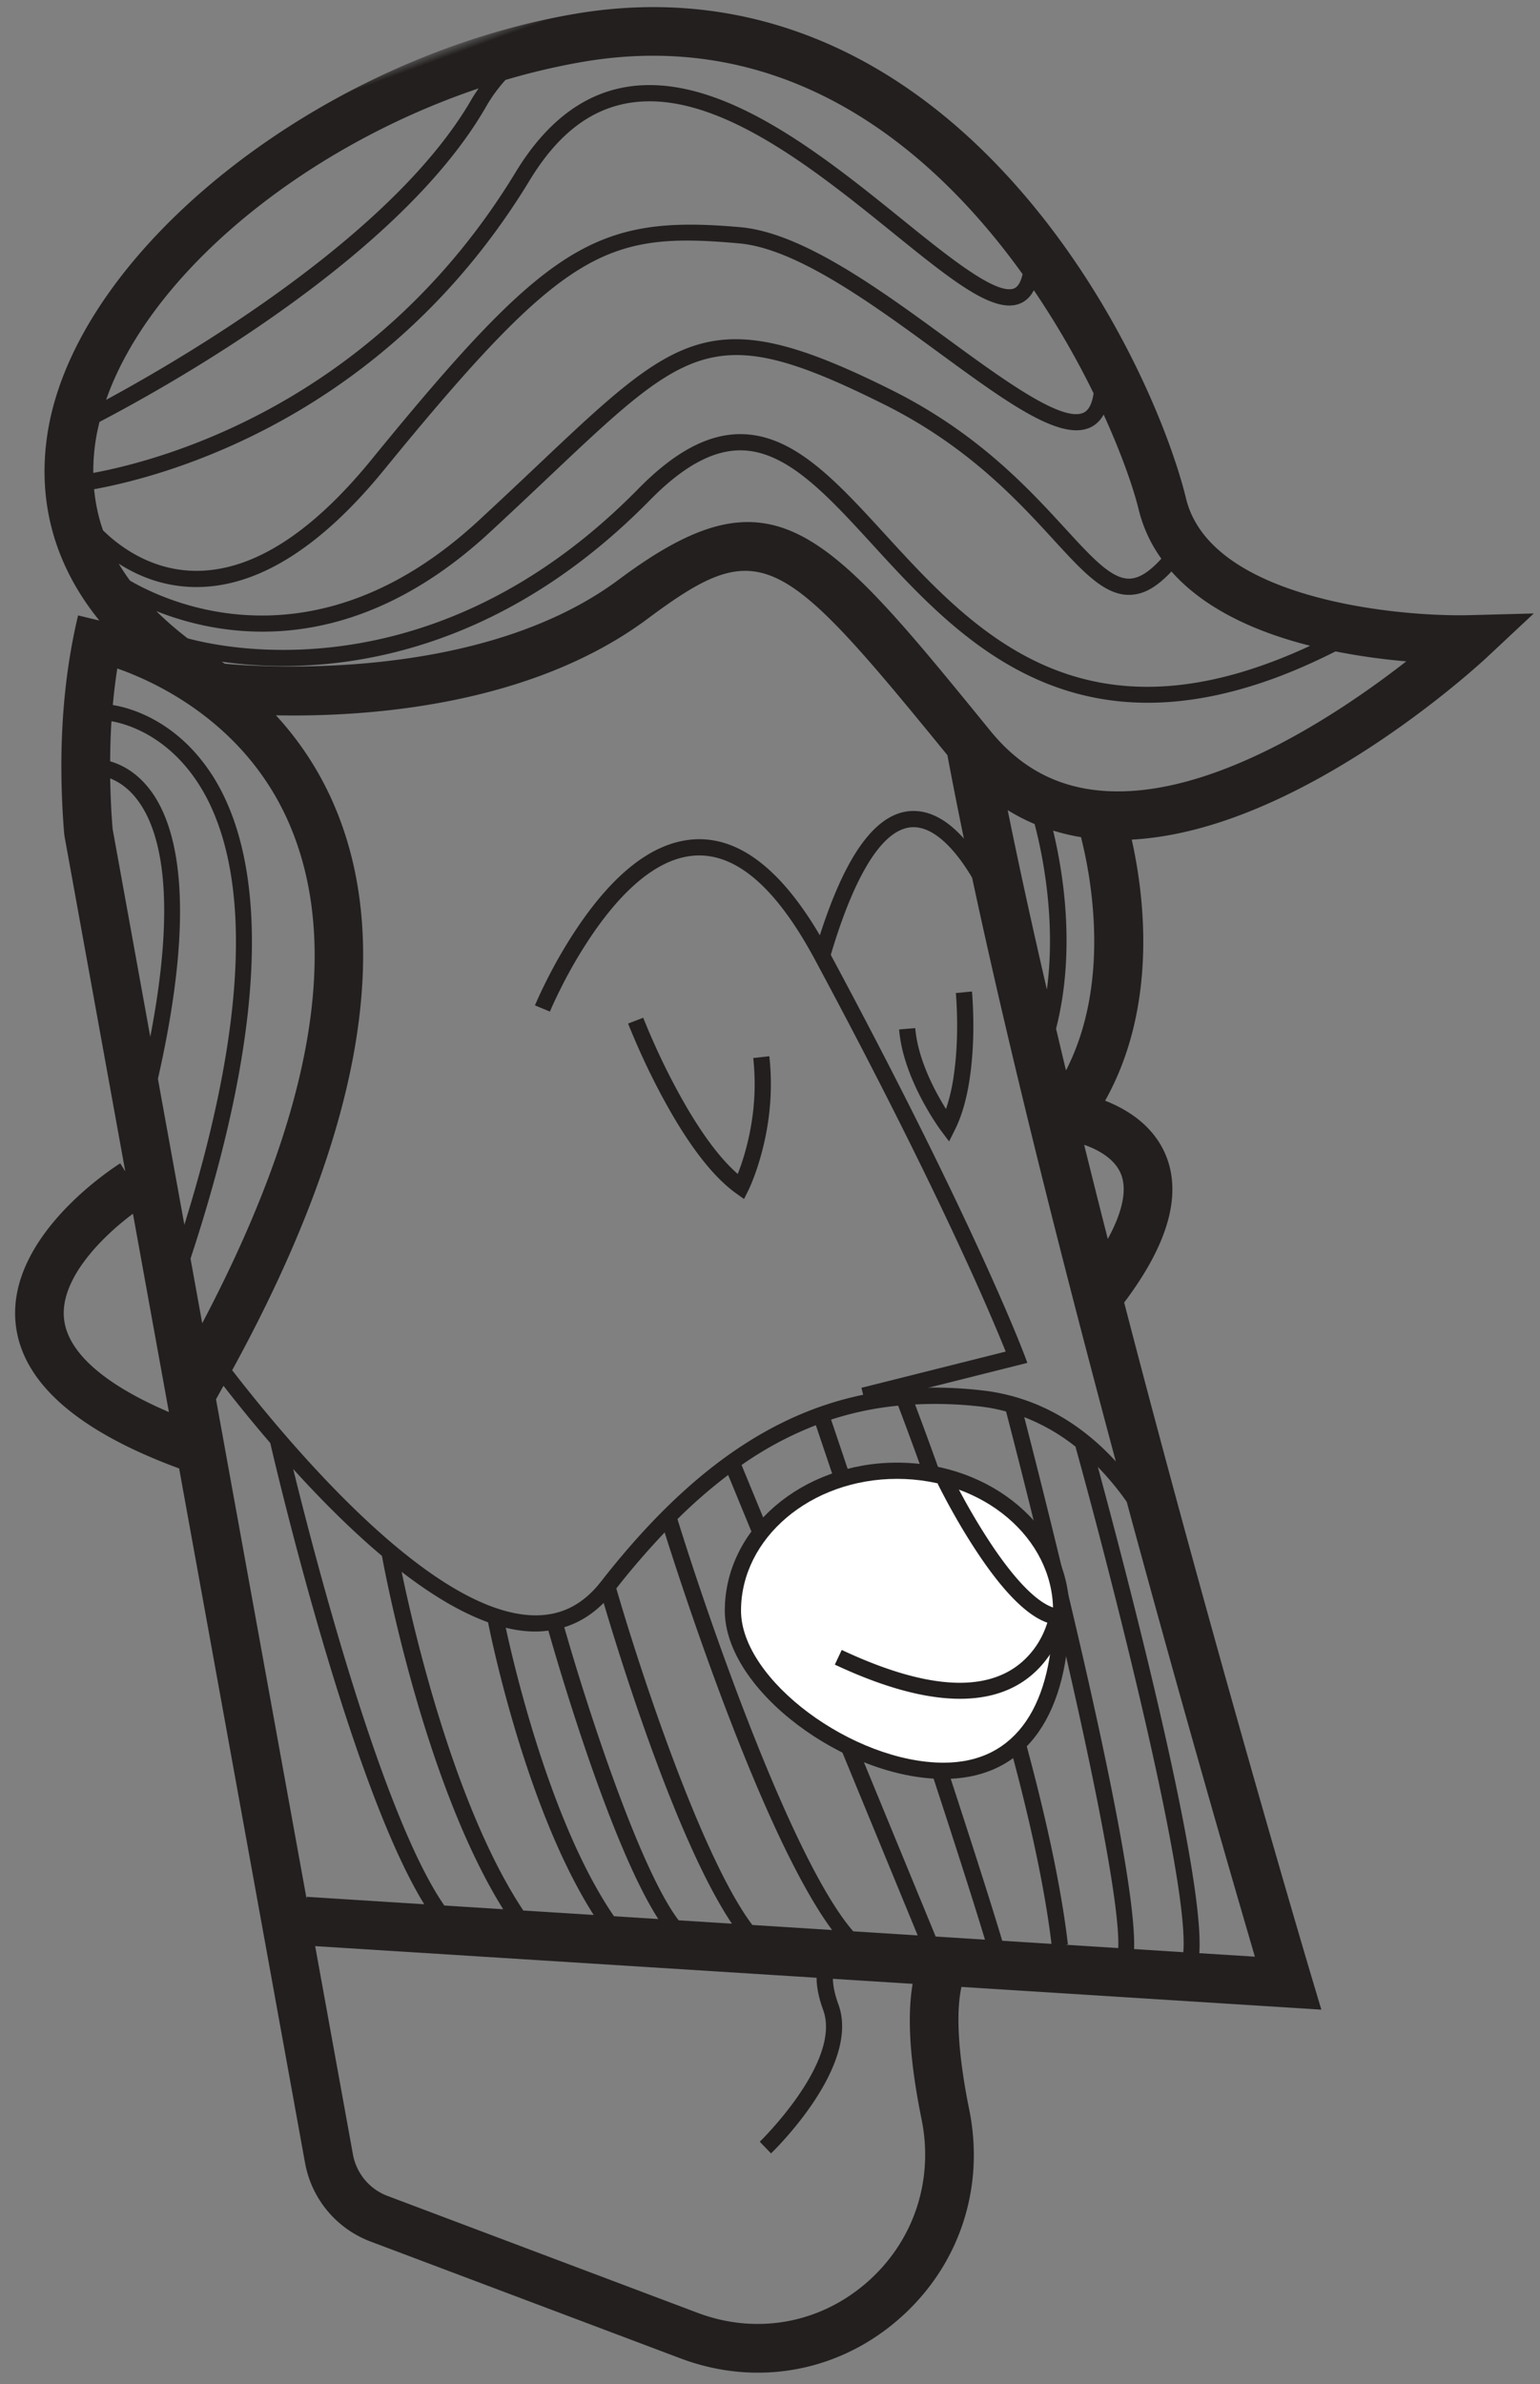 <svg width="95" height="147" viewBox="0 0 95 147" xmlns="http://www.w3.org/2000/svg" xmlns:xlink="http://www.w3.org/1999/xlink"><rect x="0" y="0" width="95" height="147" fill="#808080" stroke="none"/><title>31FA97E1-468D-4E7A-BF5F-CBEAA7992824</title><defs><path id="a" d="M0 0h150v150H0z"/></defs><g transform="translate(-26 -1)" fill="none" fill-rule="evenodd"><mask id="b" fill="#fff"><use xlink:href="#a"/></mask><path d="M124.822 123.175l-15.52 13.323c-2.899 2.49-6.757 3.181-10.32 1.856-3.64-1.354-6.16-4.476-6.74-8.35-.54-3.603-1.31-6.23-2.338-8.033l4.516-1.974c.142.414.221.945.221 1.604 0 4.03 6.76 7.08 7.047 7.207l.406-.914c-.064-.029-6.453-2.912-6.453-6.293 0-.8-.1-1.469-.298-2.008l28.4-12.413 2.204 12.873a3.38 3.38 0 0 1-1.125 3.122zM67.33 98.565c.22-.829.53-1.726.938-2.633.485 5.767 2.278 25.6 4.371 30.312l-3.147 1.375a1426.045 1426.045 0 0 0-2.162-29.055zM60.751 79.47c.03-1.082.883-1.974 1.518-2.49.211 1.98.416 3.967.614 5.952-1.407-1.236-2.16-2.427-2.132-3.462zm-4.786-20.383c.524-.29 1.012-.617 1.478-.967.285 2.552 1.183 7.41 4.005 11.538.103.872.205 1.748.305 2.63-4.468-4.137-5.538-10.697-5.788-13.2zm-22.564-3.32a39.902 39.902 0 0 0 3.892-2.069c1.475.173 2.865.265 4.157.265 13.716 0 17.53-9.212 20.412-16.176 1.613-3.898 3.006-7.264 5.62-8.268 1.63-.626 3.711-.315 6.36.948 13.505 6.443 23.767 2.728 28.238.323-.05.063-.094.126-.145.19-2.008.947-14.438 6.486-24.613 3.433-11.385-3.417-12.998 1.228-18.348 16.611-.972 2.796-2.72 4.72-5.345 5.883-6.113 2.71-15.232.475-20.228-1.14zm11.717-10.162c.793.4 1.48.61 2.082.61.268 0 .522-.039.765-.114 1.511-.468 2.27-2.296 3.32-4.825 1.267-3.054 3.003-7.238 6.97-11.415 8.03-8.462 9.998-7.61 20.924-2.885 1.408.61 2.96 1.281 4.685 2.002 10.705 4.47 17.668.415 20.937-2.496-.35.74-.763 1.487-1.245 2.241-2.089 1.476-13.322 8.456-29.283.842-2.91-1.389-5.249-1.71-7.15-.979-3.014 1.157-4.484 4.708-6.185 8.818-3.114 7.526-6.942 16.757-22.293 15.432 2.74-1.856 5.315-4.282 6.473-7.23zm58.136-32.42c-5.808-.863-20.208-3.542-27.54-9.718-.205-.17-.412-.317-.619-.468 11.434-.274 22.926 3.784 28.16 10.185zm10.87 37.831c-4.656-7.775-4.946-11.952-4.2-14.138.278-.818.698-1.339 1.078-1.675.332.961.641 1.95.923 2.973l2.2 12.84zM125.07 65.53c.502 2.008-.917 4.626-4.11 7.623l-2.098-12.25c2.1.628 5.59 2.157 6.208 4.627zm-9.333 11.555a92.98 92.98 0 0 0 1.504-4.302c.241.207.473.414.718.622l5.283 30.848-.047-.108-6.658 2.911c1.751-8.446-.566-28.052-.8-29.97zm-4.094 8.896c1.263-2.197 2.375-4.605 3.313-6.905.615 5.677 2.16 21.958.443 28.477l-3.332 1.456c1.903-8.993-.253-22.027-.424-23.028zm-4.75 6.084c1.423-1.189 2.744-2.85 3.944-4.746.532 3.656 1.89 14.75.09 22.19l-3.986 1.741c1.691-7.615.081-18.35-.049-19.185zm-3.323 1.757c.312-.07.624-.158.936-.282a7.877 7.877 0 0 0 1.475-.785c.338 2.464 1.523 12.365-.19 18.998l-2.51 1.097c1.208-5.324.443-16.9.29-19.028zm-3.788-.439c.924.431 1.857.623 2.795.578.33 4.573.773 15.476-.449 19.393l-3.016 1.318c1.462-5.946.893-17.66.67-21.289zm-6.344 23.77c2.04-6.895 1.485-22.849 1.322-26.566a48.598 48.598 0 0 1 3.983 2.224c.351 5.238.732 17.396-.788 22.367l-4.517 1.975zm-4.848 2.12l1.278-30.675a31.29 31.29 0 0 1 3.868 1.486c.323 6.522.564 22.223-1.495 27.591l-3.65 1.597zm-4.855-31.708a21.52 21.52 0 0 1 5.145.738l-1.309 31.414-2.792 1.221c-.443-7.928-.97-30.147-1.044-33.373zm-5.184.604a19.466 19.466 0 0 1 4.183-.607c.073 3.172.617 26.147 1.068 33.803l-2.79 1.22c-2.68-11.488-2.51-31.165-2.46-34.416zm-6.132 2.613c.425-.295.873-.572 1.363-.817a24.486 24.486 0 0 1 3.764-1.51c-.052 4.067-.14 23.248 2.526 34.511l.145-.034-2.985 1.305c-1.553-3.725-3.678-21.497-4.813-33.455zm-.935.715c.535 5.541 2.812 28.093 4.85 33.132l-2.788 1.22c-1.903-4.109-3.809-23.917-4.406-31.537l-.022.002a12.001 12.001 0 0 1 2.366-2.817zm33.547-54.384c-1.084 4.685.11 13.227 11.441 27.608l.683 3.988c-10.85-9.84-16.096-18.978-15.57-27.197.43-6.699 4.757-10.95 6.687-12.528a35.46 35.46 0 0 1 1.03 2.024c-.768.422-3.348 2.11-4.27 6.105zm9.54 16.505l1.543 9.01c-10.006-13.143-11.1-20.942-10.117-25.256.808-3.548 3.028-5.058 3.725-5.454.326.74.63 1.508.922 2.294-.559.407-1.234 1.11-1.65 2.298-.902 2.575-.547 7.604 5.577 17.108zM45.715 41.352c-.149-1.34-.188-3.562.025-6.267.286.246.597.4.94.451.085.013.171.018.257.018 2.003 0 4.243-3.344 7.05-7.533 2.837-4.237 6.054-9.04 9.282-10.55 7.438-3.482 10.216-3.379 25.366 5.643 5.427 3.231 9.99 4.152 13.563 2.734 1.74-.69 2.951-1.82 3.78-2.907-.076.404-.176.811-.294 1.22-1.786 2.14-8.867 9.142-21.434 3.895-1.722-.719-3.27-1.389-4.674-1.996-10.936-4.73-13.535-5.856-22.048 3.113-4.093 4.312-5.87 8.594-7.167 11.721-.946 2.278-1.629 3.924-2.692 4.252-.555.171-1.28.008-2.235-.495a8.7 8.7 0 0 0 .281-3.299zm1.45-14.944c.312.284.651.447 1.02.475.041.003.081.005.122.005 1.734 0 3.446-2.845 5.795-6.748 3.268-5.43 7.336-12.188 12.644-13.135 2.387-.427 4.786.36 7.332 2.402 13.4 10.747 27.432 9.441 31.757 8.702.218.843.341 1.7.352 2.57-.58 1.213-1.879 3.257-4.357 4.24-3.267 1.298-7.536.402-12.683-2.664-14.712-8.76-18.154-9.504-26.302-5.69-3.48 1.63-6.779 6.554-9.69 10.9-2.403 3.586-4.896 7.281-6.33 7.082-.336-.05-.657-.359-.95-.906a52.584 52.584 0 0 1 1.29-7.233zM68.492 3.66a41.98 41.98 0 0 1 4.867-.583 9.58 9.58 0 0 1 1.71 1.156c8.097 6.82 23.973 9.415 29.034 10.09.153.23.303.458.441.692.413.7.738 1.411.995 2.132-4.282.718-17.837 1.906-30.836-8.52-2.746-2.202-5.48-3.079-8.134-2.606-5.755 1.026-9.952 8-13.325 13.604-1.88 3.122-3.815 6.308-4.983 6.261-.29-.022-.555-.294-.783-.648 2.612-9.312 8.5-19.303 21.014-21.578zM61.98 51.52c5.354-15.376 6.18-16.723 14.481-14.233 8.72 2.617 18.502-.269 23.602-2.243a19.471 19.471 0 0 0-1.468 6.226c-.634 9.51 5.37 19.862 17.815 30.794-1.927 6.014-6.484 18.254-12.273 20.547-1.57.622-3.092.454-4.647-.518-9.899-6.187-17.965-7.118-26.155-3.023-3.299 1.65-5.167 4.362-6.225 6.921-1.294-14.874-3.04-31.793-5.13-44.472zm-2.336 4.457c.53 3.53 1.033 7.307 1.511 11.222-2.015-3.862-2.61-7.997-2.778-9.85.458-.423.878-.882 1.267-1.372zm69.261 63.57l-7.349-42.91c5.143-4.35 7.304-8.336 6.422-11.843-1.334-5.305-9.112-7.007-9.442-7.077l-.122.573-3.544-20.693-.03-.142c-1.299-4.739-3.12-8.9-5.414-12.372l-1.124.743c1.791-5.196.558-9.403-1.172-12.335C101.381 3.747 83.444-2.109 67.956.71c-9.939 1.806-17.458 8.272-21.744 18.696-3.7 9-3.928 18.238-3.478 22.278.71 6.381-9.855 11.364-13.985 12.745L25 55.682l3.636 1.55c.495.21 9.384 3.94 17.995 3.94 2.216 0 4.413-.253 6.445-.87.442 3.44 1.948 10.18 7.048 14.565-1.043.915-2.305 2.435-2.37 4.497-.084 2.618 1.781 5.173 5.521 7.598 2.11 22.107 3.337 42.658 3.355 42.98l.127 2.147 20.382-8.91c.626.981 1.5 3.035 2.136 7.27.745 4.97 3.983 8.976 8.66 10.716 1.541.574 3.123.855 4.688.855 3.11 0 6.146-1.11 8.633-3.245l15.52-13.324a6.395 6.395 0 0 0 2.128-5.904z" fill="#231F1F" mask="url(#b)" transform="scale(-1 1) rotate(20 0 -365.664)"/><g mask="url(#b)"><path d="M79.14 86.564l.244.97 9.993-2.507-.197-.524a69.815 69.815 0 0 0-.616-1.529c-.53-1.27-1.2-2.802-2.022-4.598-2.348-5.127-5.447-11.347-9.39-18.685-2.766-5.149-5.712-7.33-8.762-6.896-2.376.338-4.577 2.22-6.593 5.13a29.584 29.584 0 0 0-2.053 3.475c-.21.414-.394.799-.55 1.145-.095.21-.16.36-.194.442l.924.382c.03-.073.09-.213.18-.412.152-.333.329-.705.532-1.106a28.602 28.602 0 0 1 1.983-3.356c1.872-2.703 3.882-4.422 5.912-4.71 2.553-.363 5.151 1.56 7.74 6.38 3.933 7.319 7.022 13.52 9.362 18.628a146.884 146.884 0 0 1 2.008 4.566c.154.37.287.693.398.972l-8.898 2.233z" fill="#231F1F" fill-rule="nonzero"/><path d="M87.418 55.723a13.571 13.571 0 0 0-1.376-2.308c-1.066-1.43-2.232-2.332-3.513-2.41-1.649-.1-3.17 1.196-4.535 4.016-.614 1.268-1.202 2.85-1.762 4.767l.96.28c.546-1.866 1.114-3.398 1.702-4.611 1.208-2.495 2.415-3.524 3.574-3.454.912.056 1.866.793 2.772 2.01a12.588 12.588 0 0 1 1.266 2.12l.912-.41zM68.313 69.185a41.45 41.45 0 0 1-1.912-3.741 43.31 43.31 0 0 1-.723-1.696l-.932.36a44.305 44.305 0 0 0 .744 1.747 42.427 42.427 0 0 0 1.959 3.833c1.302 2.238 2.631 3.939 3.973 4.897l.476.34.261-.523c.048-.095.126-.268.226-.512.163-.4.325-.86.477-1.37.586-1.98.847-4.15.597-6.397l-.994.11c.234 2.103-.01 4.142-.562 6.003-.125.422-.258.806-.392 1.145-1.048-.912-2.129-2.359-3.198-4.196zM83.646 68.124c-.658-1.29-1.088-2.566-1.186-3.737l-.996.083c.11 1.32.58 2.712 1.292 4.108.284.557.588 1.077.893 1.547.183.284.328.49.413.603l.486.647.361-.723c.444-.887.744-1.989.926-3.258.22-1.547.25-3.181.166-4.674-.015-.276-.03-.478-.041-.59l-.996.096c.01.098.024.287.039.55.08 1.432.052 3.005-.158 4.476a11.7 11.7 0 0 1-.487 2.125 16.344 16.344 0 0 1-.712-1.253z" fill="#231F1F" fill-rule="nonzero"/><path d="M71.212 100.303c0-4.764 4.533-8.625 10.125-8.625s10.125 3.861 10.125 8.625c0 4.764-1.658 9.875-7.25 9.875-5.592 0-13-5.11-13-9.875" fill="#FFF"/><path d="M71.712 100.303c0 4.284 6.933 9.375 12.5 9.375 4.557 0 6.75-3.69 6.75-9.375 0-4.468-4.293-8.125-9.625-8.125s-9.625 3.657-9.625 8.125zm-1 0c0-5.06 4.773-9.125 10.625-9.125s10.625 4.066 10.625 9.125c0 6.165-2.502 10.375-7.75 10.375-6.064 0-13.5-5.46-13.5-10.375z" fill="#231F1F" fill-rule="nonzero"/><path d="M90.549 101.223c-.17.487-.415.974-.751 1.426-1.875 2.53-5.576 3.033-11.873.077l-.425.905c6.693 3.142 10.912 2.568 13.101-.386.687-.926 1.008-1.85 1.106-2.491l.076-.508-.509-.064c-.428-.053-.94-.33-1.51-.817-.818-.701-1.707-1.793-2.622-3.165a38.597 38.597 0 0 1-1.72-2.861 40.256 40.256 0 0 1-.677-1.296l-.9.438c.034.068.097.195.188.371.15.292.321.617.512.967.547 1 1.142 2 1.765 2.935.961 1.442 1.902 2.599 2.804 3.37.512.44 1.009.752 1.494.921a5.654 5.654 0 0 1-.059.178z" fill="#231F1F" fill-rule="nonzero"/></g></g></svg>